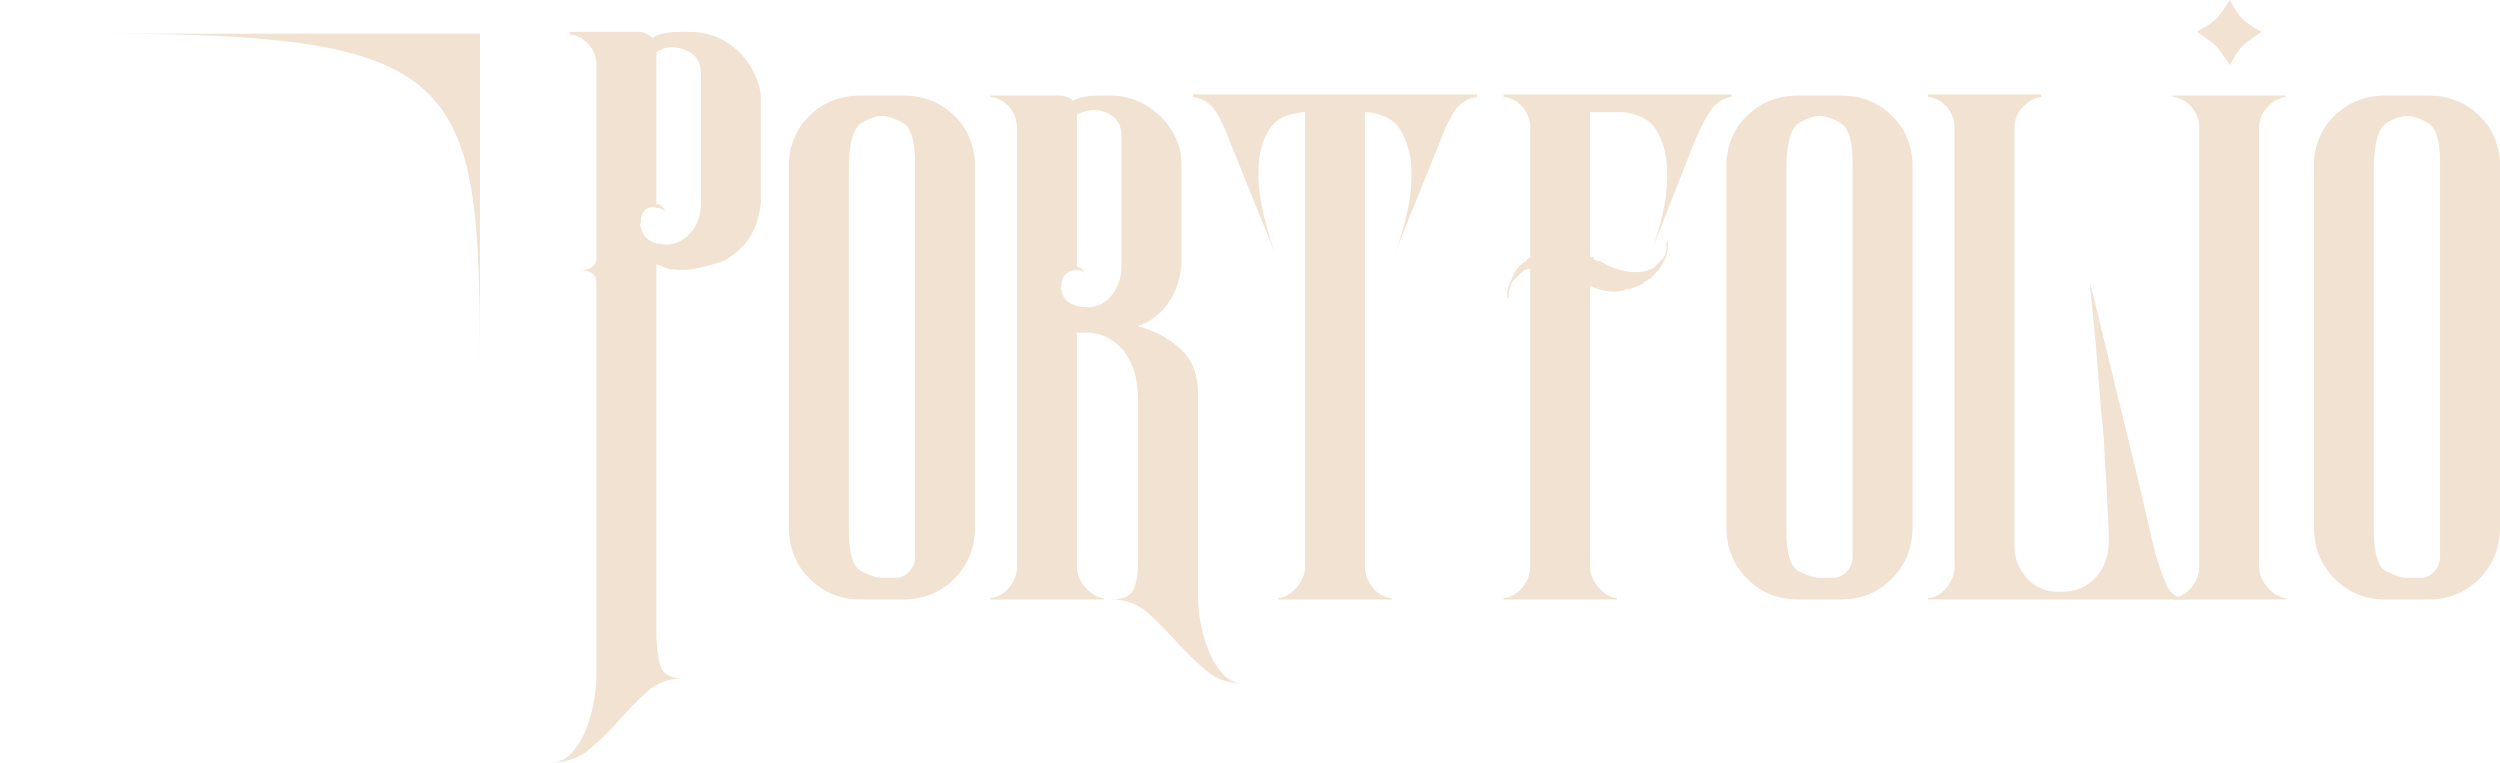<?xml version="1.0" encoding="UTF-8"?><svg id="Capa_2" preserveAspectRatio="none" xmlns="http://www.w3.org/2000/svg" viewBox="0 0 980.85 299.19"><defs><style>.cls-1{fill:#f1e2d1;stroke-width:0px;}</style></defs><g id="Capa_2-2"><path class="cls-1" d="M188.33,13.21s-294.26,0-147.13,0,147.13,20.35,147.13,142.83"/><path class="cls-1" d="M234.02,25.5c0-3-1-5.66-3-8-2-2.33-4.5-3.66-7.5-4v-1h27c2,0,3.83.84,5.5,2.5.66-.66,1.91-1.25,3.75-1.75,1.83-.5,4.25-.75,7.25-.75h3.5c5.66,0,10.75,1.5,15.25,4.5s7.91,7,10.25,12c1.66,3.34,2.5,6.67,2.5,10v40.5c-.67,6-2.34,10.84-5,14.5-2.67,3.67-6,6.5-10,8.5-3,1-6,1.84-9,2.5-3.67,1-7.67,1.17-12,.5-2-.66-3.34-1.16-4-1.5h-.5l-.5-.5v144.69c0,5,.5,9.25,1.5,12.75s4,5.25,9,5.25c-5.67,0-10.42,1.75-14.25,5.25-3.84,3.5-7.5,7.25-11,11.25s-7.34,7.75-11.5,11.25c-4.17,3.5-9.25,5.25-15.25,5.25,3,0,5.58-1.09,7.75-3.25,2.16-2.17,4-4.92,5.5-8.25,1.5-3.34,2.66-7.09,3.5-11.25.83-4.17,1.25-8.09,1.25-11.75V111c0-3.33-2.17-5-6.5-5,4.33,0,6.5-1.66,6.5-5V25.5ZM251.52,86.5c0,.34-.09.75-.25,1.25-.17.5-.09,1.09.25,1.75.66,3,2.66,5,6,6,.66,0,1.33.09,2,.25.66.17,1.33.25,2,.25h.5c3.66-.33,6.75-2,9.25-5s3.75-6.83,3.75-11.5V29c0-5.33-2.67-8.66-8-10-3.34-1-6.5-.5-9.5,1.5v59.5c.66,0,1.16.17,1.5.5.66.34,1.33,1.17,2,2.5-1-1-2.17-1.5-3.5-1.5-3.34-.66-5.34.67-6,4v1Z"/><path class="cls-1" d="M337.52,235.19c-7.67,0-14.17-2.58-19.5-7.75-5.34-5.16-8.17-11.58-8.5-19.25V64c.33-7.66,3.16-14,8.5-19,5.33-5,11.83-7.5,19.5-7.5h17c7.66,0,14.16,2.5,19.5,7.5,5.33,5,8.16,11.34,8.5,19v144.19c-.34,7.67-3.17,14.09-8.5,19.25-5.34,5.17-11.84,7.75-19.5,7.75h-17ZM333.02,208.19c0,9,1.66,14.34,5,16,3.33,1.67,6,2.5,8,2.5h5.5c2,0,3.75-.83,5.25-2.5,1.5-1.66,2.25-3.66,2.25-6V64c0-8.66-1.59-13.91-4.75-15.75-3.17-1.83-5.92-2.75-8.25-2.75s-5,.92-8,2.75c-3,1.84-4.67,7.09-5,15.75v144.19Z"/><path class="cls-1" d="M399.01,235.19h-10.5v-.5c3-.33,5.5-1.75,7.5-4.25s3-5.25,3-8.25V50.5c0-3.33-1-6.16-3-8.5-2-2.33-4.5-3.66-7.5-4v-.5h27c2.33,0,4.16.67,5.5,2,2-1.33,5.66-2,11-2h3.5c5.66,0,10.75,1.5,15.25,4.5s7.91,6.84,10.25,11.5c1.66,3.34,2.5,6.84,2.5,10.5v40.5c-1.34,10.67-6.17,18.17-14.5,22.5h-.5c-.34.34-.67.5-1,.5s-.67.17-1,.5c6.33,1.67,11.83,4.59,16.5,8.75,4.66,4.17,7,10.09,7,17.75v79.19c0,3.66.41,7.58,1.25,11.75.83,4.16,2,7.91,3.5,11.25,1.5,3.33,3.33,6.08,5.5,8.25s4.75,3.25,7.75,3.25c-6,0-11-1.75-15-5.25s-7.84-7.25-11.5-11.25c-3.67-4-7.42-7.75-11.25-11.25-3.84-3.5-8.59-5.25-14.25-5.25,4.66,0,7.58-1.33,8.75-4,1.16-2.66,1.75-6.16,1.75-10.5v-62.69c0-6.33-.84-11.33-2.5-15-1.67-3.66-3.67-6.41-6-8.25-2.34-1.83-4.5-3-6.5-3.5s-3.34-.75-4-.75h-5v91.69c0,3,1.08,5.75,3.25,8.25,2.16,2.5,4.58,3.92,7.25,4.25v.5h-34ZM416.51,111.5c0,.34-.09.67-.25,1-.17.34-.09.84.25,1.5.33,3,2.33,5,6,6,1,.34,2.33.5,4,.5h.5c3.66,0,6.75-1.58,9.25-4.75,2.5-3.16,3.75-7.08,3.75-11.75v-50.5c0-5.33-2.67-8.66-8-10-3.34-.66-6.5-.16-9.5,1.5v59.5c.33.34.83.5,1.5.5,1,1,1.66,2,2,3-.34-1.33-1.5-2-3.5-2-1.34,0-2.59.34-3.75,1-1.17.67-1.92,1.84-2.25,3.5v1Z"/><path class="cls-1" d="M468.01,37h111.5v1c-4,.67-7,2.59-9,5.75-2,3.17-3.84,7.09-5.5,11.75l-18,44.5c1.66-4,3.25-9.08,4.75-15.25,1.5-6.16,2.16-12.16,2-18-.17-5.83-1.5-10.91-4-15.25-2.5-4.33-6.92-6.83-13.25-7.5h-1v178.19c0,3,1,5.75,3,8.25s4.5,3.92,7.5,4.25v.5h-44.5v-.5c2.66-.33,5.08-1.75,7.25-4.25,2.16-2.5,3.25-5.25,3.25-8.25V44c-6.67.34-11.34,2.59-14,6.75-2.67,4.17-4.09,9.25-4.25,15.25-.17,6,.5,12.09,2,18.25,1.5,6.17,3.08,11.42,4.75,15.75l-18-44.5c-1.67-4.66-3.5-8.58-5.5-11.75-2-3.16-5-5.08-9-5.75v-1Z"/><path class="cls-1" d="M589.86,37h89.5v1c-3.67.67-6.5,2.59-8.5,5.75-2,3.17-4,7.09-6,11.75l-17.5,44.5c1.66-4,3.25-9.08,4.75-15.25,1.5-6.16,2.16-12.16,2-18-.17-5.83-1.5-10.91-4-15.25-2.5-4.33-6.92-6.83-13.25-7.5h-13v56.5c.33.34.83.5,1.5.5v.5c0,.34.16.5.5.5s.58.09.75.25c.16.17.58.25,1.25.25,1.33.67,2.16,1.17,2.5,1.5,7.66,3.34,13.83,3.67,18.5,1l2.5-2.5,1-1c1-1.33,1.5-2.83,1.5-4.5v-2l.5-.5v2.5c0,1.67-.5,3.5-1.5,5.5-.34.34-.5.67-.5,1l-.5.5v.5c-.34,0-.5.17-.5.5-.67,1-1.84,2.34-3.5,4-.34.34-1.17.84-2.5,1.5-.67.67-1.25,1.09-1.75,1.25-.5.17-1.09.42-1.75.75-1.34.67-2.5,1-3.5,1-2.67,1-5.67,1.17-9,.5-2-.33-3.84-1-5.5-2v26.5-16.81,100.5c0,3,1.08,5.75,3.25,8.25,2.16,2.5,4.58,3.92,7.25,4.25v.5h-44.5v-.5c3-.33,5.5-1.75,7.5-4.25s3-5.25,3-8.25v-116.69c-1.34,0-2.5.5-3.5,1.5l-1.75,1.75-1.75,1.75c0,.34-.09.5-.25.5s-.25.17-.25.5c-.67,2-1,3.34-1,4v1.5h-.5v-1.5c0-1,.16-2,.5-3,.66-2,1.33-3.5,2-4.5v-.5c1.33-2.33,2.66-3.83,4-4.5.66-.33,1.08-.66,1.25-1,.16-.33.58-.66,1.25-1v-51c0-3-1-5.66-3-8-2-2.33-4.5-3.66-7.5-4v-1Z"/><path class="cls-1" d="M705.35,235.19c-7.67,0-14.17-2.58-19.5-7.75-5.34-5.16-8.17-11.58-8.5-19.25V64c.33-7.66,3.16-14,8.5-19,5.33-5,11.83-7.5,19.5-7.5h17c7.66,0,14.16,2.5,19.5,7.5,5.33,5,8.16,11.34,8.5,19v144.19c-.34,7.67-3.17,14.09-8.5,19.25-5.34,5.17-11.84,7.75-19.5,7.75h-17ZM700.85,208.19c0,9,1.66,14.34,5,16,3.33,1.67,6,2.5,8,2.5h5.5c2,0,3.75-.83,5.25-2.5,1.5-1.66,2.25-3.66,2.25-6V64c0-8.66-1.59-13.91-4.75-15.75-3.17-1.83-5.92-2.75-8.25-2.75s-5,.92-8,2.75c-3,1.84-4.67,7.09-5,15.75v144.19Z"/><path class="cls-1" d="M766.85,235.19h-10.5v-.5c3-.33,5.5-1.75,7.5-4.25s3-5.25,3-8.25V50c0-3-1-5.66-3-8-2-2.33-4.5-3.66-7.5-4v-1h44.5v1c-2.67.34-5.09,1.67-7.25,4-2.17,2.34-3.25,5-3.25,8v164.19c0,4.67,1.5,8.75,4.5,12.25s6.83,5.42,11.5,5.75h2.5c5.66,0,10.25-2,13.75-6s5.08-9.5,4.75-16.5l-1-21.5c-.34-3.66-.59-7.75-.75-12.25-.17-4.5-.59-9.41-1.25-14.75l-2-25-2.5-26,19,78,6.5,28c1.33,4.67,2.83,9,4.5,13,1.66,4,4.83,6,9.5,6h-92.5Z"/><path class="cls-1" d="M886.35,210.69v11.5c0,3,1.08,5.75,3.25,8.25,2.16,2.5,4.58,3.92,7.25,4.25v.5h-44.5v-.5c3-.33,5.5-1.75,7.5-4.25s3-5.25,3-8.25V50c0-3-1-5.66-3-8-2-2.33-4.5-3.66-7.5-4v-.5h44.5v.5c-2.67.34-5.09,1.67-7.25,4-2.17,2.34-3.25,5-3.25,8v160.69ZM874.85,25.5c-2.34-3.66-4.17-6.16-5.5-7.5-1.34-1.33-3.84-3.16-7.5-5.5,3.66-2,6.16-3.66,7.5-5s3.16-3.83,5.5-7.5c2,3.67,3.66,6.17,5,7.5,1.33,1.34,3.83,3,7.5,5-3.67,2.34-6.17,4.17-7.5,5.5s-3,3.84-5,7.5Z"/><path class="cls-1" d="M935.85,235.19c-7.67,0-14.17-2.58-19.5-7.75-5.34-5.16-8.17-11.58-8.5-19.25V64c.33-7.66,3.16-14,8.5-19,5.33-5,11.83-7.5,19.5-7.5h17c7.66,0,14.16,2.5,19.5,7.5,5.33,5,8.16,11.34,8.5,19v144.19c-.34,7.67-3.17,14.09-8.5,19.25-5.34,5.17-11.84,7.75-19.5,7.75h-17ZM931.35,208.19c0,9,1.66,14.34,5,16,3.33,1.67,6,2.5,8,2.5h5.5c2,0,3.75-.83,5.25-2.5,1.5-1.66,2.25-3.66,2.25-6V64c0-8.66-1.59-13.91-4.75-15.75-3.17-1.83-5.92-2.75-8.25-2.75s-5,.92-8,2.75c-3,1.84-4.67,7.09-5,15.75v144.19Z"/></g></svg>